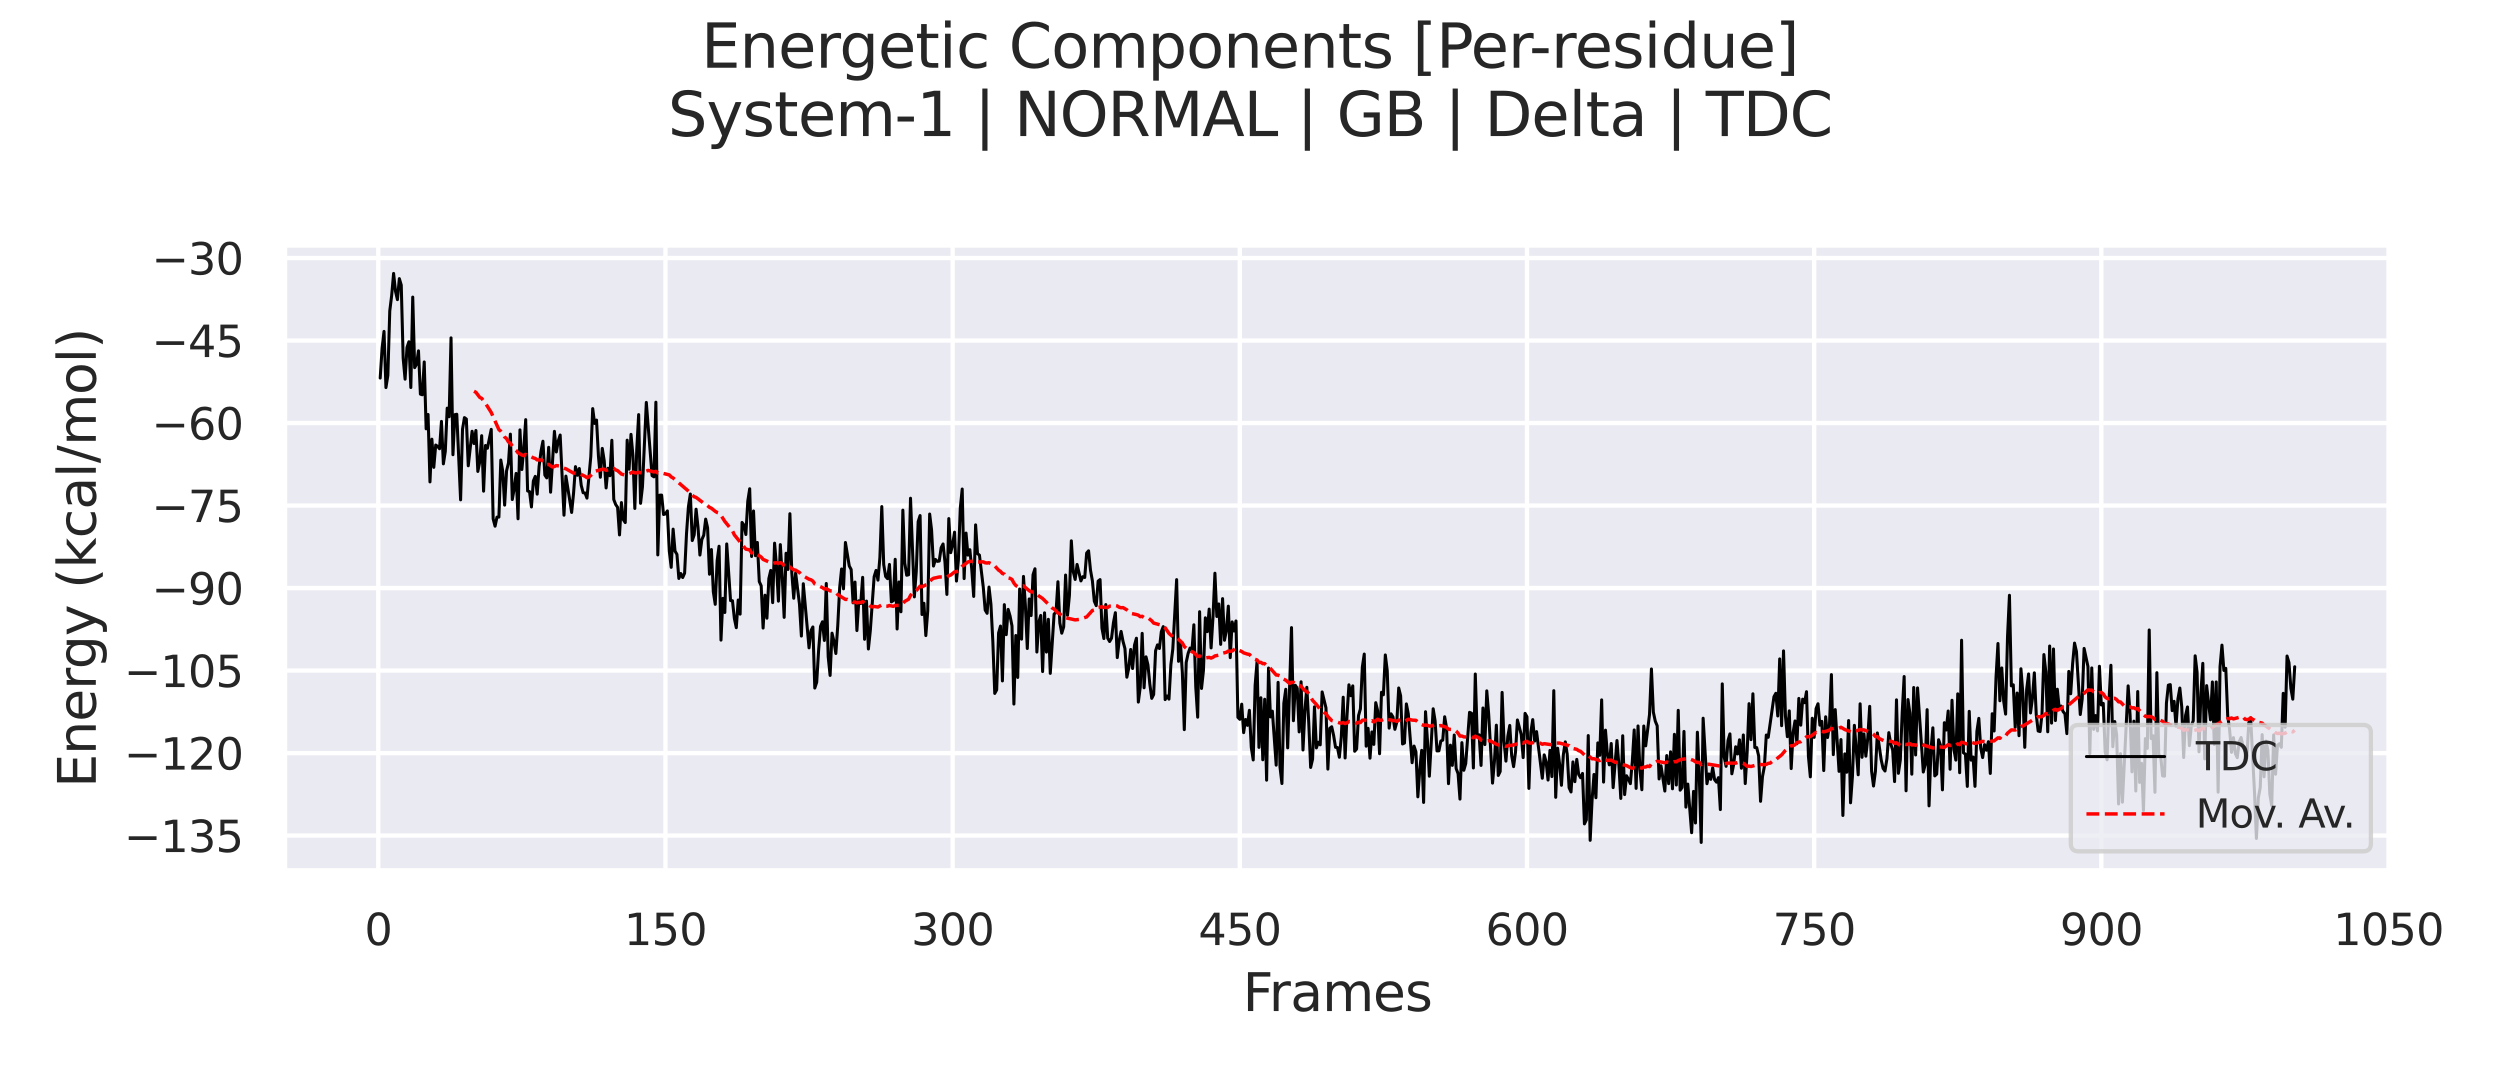 <?xml version="1.0" encoding="utf-8" standalone="no"?>
<!DOCTYPE svg PUBLIC "-//W3C//DTD SVG 1.1//EN"
  "http://www.w3.org/Graphics/SVG/1.1/DTD/svg11.dtd">
<svg xmlns:xlink="http://www.w3.org/1999/xlink" width="576pt" height="248.4pt" viewBox="0 0 576 248.4" xmlns="http://www.w3.org/2000/svg" version="1.1">
 <defs>
  <style type="text/css">*{stroke-linejoin: round; stroke-linecap: butt}</style>
 </defs>
 <g id="figure_1">
  <g id="patch_1">
   <path d="M 0 248.4 
L 576 248.4 
L 576 0 
L 0 0 
z
" style="fill: #ffffff"/>
  </g>
  <g id="axes_1">
   <g id="patch_2">
    <path d="M 65.541 200.648 
L 550.755 200.648 
L 550.755 56.446 
L 65.541 56.446 
z
" style="fill: #eaeaf2"/>
   </g>
   <g id="matplotlib.axis_1">
    <g id="xtick_1">
     <g id="line2d_1">
      <path d="M 87.155 200.648 
L 87.155 56.446 
" clip-path="url(#p218e86c07d)" style="fill: none; stroke: #ffffff; stroke-linecap: round"/>
     </g>
     <g id="text_1">
      <!-- 0 -->
      <g style="fill: #262626" transform="translate(83.974 217.747)scale(0.1 -0.1)">
       <defs>
        <path id="DejaVuSans-30" d="M 2034 4250 
Q 1547 4250 1301 3770 
Q 1056 3291 1056 2328 
Q 1056 1369 1301 889 
Q 1547 409 2034 409 
Q 2525 409 2770 889 
Q 3016 1369 3016 2328 
Q 3016 3291 2770 3770 
Q 2525 4250 2034 4250 
z
M 2034 4750 
Q 2819 4750 3233 4129 
Q 3647 3509 3647 2328 
Q 3647 1150 3233 529 
Q 2819 -91 2034 -91 
Q 1250 -91 836 529 
Q 422 1150 422 2328 
Q 422 3509 836 4129 
Q 1250 4750 2034 4750 
z
" transform="scale(0.016)"/>
       </defs>
       <use xlink:href="#DejaVuSans-30"/>
      </g>
     </g>
    </g>
    <g id="xtick_2">
     <g id="line2d_2">
      <path d="M 153.321 200.648 
L 153.321 56.446 
" clip-path="url(#p218e86c07d)" style="fill: none; stroke: #ffffff; stroke-linecap: round"/>
     </g>
     <g id="text_2">
      <!-- 150 -->
      <g style="fill: #262626" transform="translate(143.777 217.747)scale(0.1 -0.1)">
       <defs>
        <path id="DejaVuSans-31" d="M 794 531 
L 1825 531 
L 1825 4091 
L 703 3866 
L 703 4441 
L 1819 4666 
L 2450 4666 
L 2450 531 
L 3481 531 
L 3481 0 
L 794 0 
L 794 531 
z
" transform="scale(0.016)"/>
        <path id="DejaVuSans-35" d="M 691 4666 
L 3169 4666 
L 3169 4134 
L 1269 4134 
L 1269 2991 
Q 1406 3038 1543 3061 
Q 1681 3084 1819 3084 
Q 2600 3084 3056 2656 
Q 3513 2228 3513 1497 
Q 3513 744 3044 326 
Q 2575 -91 1722 -91 
Q 1428 -91 1123 -41 
Q 819 9 494 109 
L 494 744 
Q 775 591 1075 516 
Q 1375 441 1709 441 
Q 2250 441 2565 725 
Q 2881 1009 2881 1497 
Q 2881 1984 2565 2268 
Q 2250 2553 1709 2553 
Q 1456 2553 1204 2497 
Q 953 2441 691 2322 
L 691 4666 
z
" transform="scale(0.016)"/>
       </defs>
       <use xlink:href="#DejaVuSans-31"/>
       <use xlink:href="#DejaVuSans-35" x="63.623"/>
       <use xlink:href="#DejaVuSans-30" x="127.246"/>
      </g>
     </g>
    </g>
    <g id="xtick_3">
     <g id="line2d_3">
      <path d="M 219.486 200.648 
L 219.486 56.446 
" clip-path="url(#p218e86c07d)" style="fill: none; stroke: #ffffff; stroke-linecap: round"/>
     </g>
     <g id="text_3">
      <!-- 300 -->
      <g style="fill: #262626" transform="translate(209.942 217.747)scale(0.1 -0.1)">
       <defs>
        <path id="DejaVuSans-33" d="M 2597 2516 
Q 3050 2419 3304 2112 
Q 3559 1806 3559 1356 
Q 3559 666 3084 287 
Q 2609 -91 1734 -91 
Q 1441 -91 1130 -33 
Q 819 25 488 141 
L 488 750 
Q 750 597 1062 519 
Q 1375 441 1716 441 
Q 2309 441 2620 675 
Q 2931 909 2931 1356 
Q 2931 1769 2642 2001 
Q 2353 2234 1838 2234 
L 1294 2234 
L 1294 2753 
L 1863 2753 
Q 2328 2753 2575 2939 
Q 2822 3125 2822 3475 
Q 2822 3834 2567 4026 
Q 2313 4219 1838 4219 
Q 1578 4219 1281 4162 
Q 984 4106 628 3988 
L 628 4550 
Q 988 4650 1302 4700 
Q 1616 4750 1894 4750 
Q 2613 4750 3031 4423 
Q 3450 4097 3450 3541 
Q 3450 3153 3228 2886 
Q 3006 2619 2597 2516 
z
" transform="scale(0.016)"/>
       </defs>
       <use xlink:href="#DejaVuSans-33"/>
       <use xlink:href="#DejaVuSans-30" x="63.623"/>
       <use xlink:href="#DejaVuSans-30" x="127.246"/>
      </g>
     </g>
    </g>
    <g id="xtick_4">
     <g id="line2d_4">
      <path d="M 285.652 200.648 
L 285.652 56.446 
" clip-path="url(#p218e86c07d)" style="fill: none; stroke: #ffffff; stroke-linecap: round"/>
     </g>
     <g id="text_4">
      <!-- 450 -->
      <g style="fill: #262626" transform="translate(276.108 217.747)scale(0.1 -0.1)">
       <defs>
        <path id="DejaVuSans-34" d="M 2419 4116 
L 825 1625 
L 2419 1625 
L 2419 4116 
z
M 2253 4666 
L 3047 4666 
L 3047 1625 
L 3713 1625 
L 3713 1100 
L 3047 1100 
L 3047 0 
L 2419 0 
L 2419 1100 
L 313 1100 
L 313 1709 
L 2253 4666 
z
" transform="scale(0.016)"/>
       </defs>
       <use xlink:href="#DejaVuSans-34"/>
       <use xlink:href="#DejaVuSans-35" x="63.623"/>
       <use xlink:href="#DejaVuSans-30" x="127.246"/>
      </g>
     </g>
    </g>
    <g id="xtick_5">
     <g id="line2d_5">
      <path d="M 351.817 200.648 
L 351.817 56.446 
" clip-path="url(#p218e86c07d)" style="fill: none; stroke: #ffffff; stroke-linecap: round"/>
     </g>
     <g id="text_5">
      <!-- 600 -->
      <g style="fill: #262626" transform="translate(342.274 217.747)scale(0.1 -0.1)">
       <defs>
        <path id="DejaVuSans-36" d="M 2113 2584 
Q 1688 2584 1439 2293 
Q 1191 2003 1191 1497 
Q 1191 994 1439 701 
Q 1688 409 2113 409 
Q 2538 409 2786 701 
Q 3034 994 3034 1497 
Q 3034 2003 2786 2293 
Q 2538 2584 2113 2584 
z
M 3366 4563 
L 3366 3988 
Q 3128 4100 2886 4159 
Q 2644 4219 2406 4219 
Q 1781 4219 1451 3797 
Q 1122 3375 1075 2522 
Q 1259 2794 1537 2939 
Q 1816 3084 2150 3084 
Q 2853 3084 3261 2657 
Q 3669 2231 3669 1497 
Q 3669 778 3244 343 
Q 2819 -91 2113 -91 
Q 1303 -91 875 529 
Q 447 1150 447 2328 
Q 447 3434 972 4092 
Q 1497 4750 2381 4750 
Q 2619 4750 2861 4703 
Q 3103 4656 3366 4563 
z
" transform="scale(0.016)"/>
       </defs>
       <use xlink:href="#DejaVuSans-36"/>
       <use xlink:href="#DejaVuSans-30" x="63.623"/>
       <use xlink:href="#DejaVuSans-30" x="127.246"/>
      </g>
     </g>
    </g>
    <g id="xtick_6">
     <g id="line2d_6">
      <path d="M 417.983 200.648 
L 417.983 56.446 
" clip-path="url(#p218e86c07d)" style="fill: none; stroke: #ffffff; stroke-linecap: round"/>
     </g>
     <g id="text_6">
      <!-- 750 -->
      <g style="fill: #262626" transform="translate(408.439 217.747)scale(0.1 -0.1)">
       <defs>
        <path id="DejaVuSans-37" d="M 525 4666 
L 3525 4666 
L 3525 4397 
L 1831 0 
L 1172 0 
L 2766 4134 
L 525 4134 
L 525 4666 
z
" transform="scale(0.016)"/>
       </defs>
       <use xlink:href="#DejaVuSans-37"/>
       <use xlink:href="#DejaVuSans-35" x="63.623"/>
       <use xlink:href="#DejaVuSans-30" x="127.246"/>
      </g>
     </g>
    </g>
    <g id="xtick_7">
     <g id="line2d_7">
      <path d="M 484.148 200.648 
L 484.148 56.446 
" clip-path="url(#p218e86c07d)" style="fill: none; stroke: #ffffff; stroke-linecap: round"/>
     </g>
     <g id="text_7">
      <!-- 900 -->
      <g style="fill: #262626" transform="translate(474.605 217.747)scale(0.1 -0.1)">
       <defs>
        <path id="DejaVuSans-39" d="M 703 97 
L 703 672 
Q 941 559 1184 500 
Q 1428 441 1663 441 
Q 2288 441 2617 861 
Q 2947 1281 2994 2138 
Q 2813 1869 2534 1725 
Q 2256 1581 1919 1581 
Q 1219 1581 811 2004 
Q 403 2428 403 3163 
Q 403 3881 828 4315 
Q 1253 4750 1959 4750 
Q 2769 4750 3195 4129 
Q 3622 3509 3622 2328 
Q 3622 1225 3098 567 
Q 2575 -91 1691 -91 
Q 1453 -91 1209 -44 
Q 966 3 703 97 
z
M 1959 2075 
Q 2384 2075 2632 2365 
Q 2881 2656 2881 3163 
Q 2881 3666 2632 3958 
Q 2384 4250 1959 4250 
Q 1534 4250 1286 3958 
Q 1038 3666 1038 3163 
Q 1038 2656 1286 2365 
Q 1534 2075 1959 2075 
z
" transform="scale(0.016)"/>
       </defs>
       <use xlink:href="#DejaVuSans-39"/>
       <use xlink:href="#DejaVuSans-30" x="63.623"/>
       <use xlink:href="#DejaVuSans-30" x="127.246"/>
      </g>
     </g>
    </g>
    <g id="xtick_8">
     <g id="line2d_8">
      <path d="M 550.314 200.648 
L 550.314 56.446 
" clip-path="url(#p218e86c07d)" style="fill: none; stroke: #ffffff; stroke-linecap: round"/>
     </g>
     <g id="text_8">
      <!-- 1050 -->
      <g style="fill: #262626" transform="translate(537.589 217.747)scale(0.1 -0.1)">
       <use xlink:href="#DejaVuSans-31"/>
       <use xlink:href="#DejaVuSans-30" x="63.623"/>
       <use xlink:href="#DejaVuSans-35" x="127.246"/>
       <use xlink:href="#DejaVuSans-30" x="190.869"/>
      </g>
     </g>
    </g>
    <g id="text_9">
     <!-- Frames -->
     <g style="fill: #262626" transform="translate(286.327 232.944)scale(0.12 -0.12)">
      <defs>
       <path id="DejaVuSans-46" d="M 628 4666 
L 3309 4666 
L 3309 4134 
L 1259 4134 
L 1259 2759 
L 3109 2759 
L 3109 2228 
L 1259 2228 
L 1259 0 
L 628 0 
L 628 4666 
z
" transform="scale(0.016)"/>
       <path id="DejaVuSans-72" d="M 2631 2963 
Q 2534 3019 2420 3045 
Q 2306 3072 2169 3072 
Q 1681 3072 1420 2755 
Q 1159 2438 1159 1844 
L 1159 0 
L 581 0 
L 581 3500 
L 1159 3500 
L 1159 2956 
Q 1341 3275 1631 3429 
Q 1922 3584 2338 3584 
Q 2397 3584 2469 3576 
Q 2541 3569 2628 3553 
L 2631 2963 
z
" transform="scale(0.016)"/>
       <path id="DejaVuSans-61" d="M 2194 1759 
Q 1497 1759 1228 1600 
Q 959 1441 959 1056 
Q 959 750 1161 570 
Q 1363 391 1709 391 
Q 2188 391 2477 730 
Q 2766 1069 2766 1631 
L 2766 1759 
L 2194 1759 
z
M 3341 1997 
L 3341 0 
L 2766 0 
L 2766 531 
Q 2569 213 2275 61 
Q 1981 -91 1556 -91 
Q 1019 -91 701 211 
Q 384 513 384 1019 
Q 384 1609 779 1909 
Q 1175 2209 1959 2209 
L 2766 2209 
L 2766 2266 
Q 2766 2663 2505 2880 
Q 2244 3097 1772 3097 
Q 1472 3097 1187 3025 
Q 903 2953 641 2809 
L 641 3341 
Q 956 3463 1253 3523 
Q 1550 3584 1831 3584 
Q 2591 3584 2966 3190 
Q 3341 2797 3341 1997 
z
" transform="scale(0.016)"/>
       <path id="DejaVuSans-6d" d="M 3328 2828 
Q 3544 3216 3844 3400 
Q 4144 3584 4550 3584 
Q 5097 3584 5394 3201 
Q 5691 2819 5691 2113 
L 5691 0 
L 5113 0 
L 5113 2094 
Q 5113 2597 4934 2840 
Q 4756 3084 4391 3084 
Q 3944 3084 3684 2787 
Q 3425 2491 3425 1978 
L 3425 0 
L 2847 0 
L 2847 2094 
Q 2847 2600 2669 2842 
Q 2491 3084 2119 3084 
Q 1678 3084 1418 2786 
Q 1159 2488 1159 1978 
L 1159 0 
L 581 0 
L 581 3500 
L 1159 3500 
L 1159 2956 
Q 1356 3278 1631 3431 
Q 1906 3584 2284 3584 
Q 2666 3584 2933 3390 
Q 3200 3197 3328 2828 
z
" transform="scale(0.016)"/>
       <path id="DejaVuSans-65" d="M 3597 1894 
L 3597 1613 
L 953 1613 
Q 991 1019 1311 708 
Q 1631 397 2203 397 
Q 2534 397 2845 478 
Q 3156 559 3463 722 
L 3463 178 
Q 3153 47 2828 -22 
Q 2503 -91 2169 -91 
Q 1331 -91 842 396 
Q 353 884 353 1716 
Q 353 2575 817 3079 
Q 1281 3584 2069 3584 
Q 2775 3584 3186 3129 
Q 3597 2675 3597 1894 
z
M 3022 2063 
Q 3016 2534 2758 2815 
Q 2500 3097 2075 3097 
Q 1594 3097 1305 2825 
Q 1016 2553 972 2059 
L 3022 2063 
z
" transform="scale(0.016)"/>
       <path id="DejaVuSans-73" d="M 2834 3397 
L 2834 2853 
Q 2591 2978 2328 3040 
Q 2066 3103 1784 3103 
Q 1356 3103 1142 2972 
Q 928 2841 928 2578 
Q 928 2378 1081 2264 
Q 1234 2150 1697 2047 
L 1894 2003 
Q 2506 1872 2764 1633 
Q 3022 1394 3022 966 
Q 3022 478 2636 193 
Q 2250 -91 1575 -91 
Q 1294 -91 989 -36 
Q 684 19 347 128 
L 347 722 
Q 666 556 975 473 
Q 1284 391 1588 391 
Q 1994 391 2212 530 
Q 2431 669 2431 922 
Q 2431 1156 2273 1281 
Q 2116 1406 1581 1522 
L 1381 1569 
Q 847 1681 609 1914 
Q 372 2147 372 2553 
Q 372 3047 722 3315 
Q 1072 3584 1716 3584 
Q 2034 3584 2315 3537 
Q 2597 3491 2834 3397 
z
" transform="scale(0.016)"/>
      </defs>
      <use xlink:href="#DejaVuSans-46"/>
      <use xlink:href="#DejaVuSans-72" x="50.27"/>
      <use xlink:href="#DejaVuSans-61" x="91.383"/>
      <use xlink:href="#DejaVuSans-6d" x="152.662"/>
      <use xlink:href="#DejaVuSans-65" x="250.074"/>
      <use xlink:href="#DejaVuSans-73" x="311.598"/>
     </g>
    </g>
   </g>
   <g id="matplotlib.axis_2">
    <g id="ytick_1">
     <g id="line2d_9">
      <path d="M 65.541 192.519 
L 550.755 192.519 
" clip-path="url(#p218e86c07d)" style="fill: none; stroke: #ffffff; stroke-linecap: round"/>
     </g>
     <g id="text_10">
      <!-- −135 -->
      <g style="fill: #262626" transform="translate(28.574 196.318)scale(0.1 -0.1)">
       <defs>
        <path id="DejaVuSans-2212" d="M 678 2272 
L 4684 2272 
L 4684 1741 
L 678 1741 
L 678 2272 
z
" transform="scale(0.016)"/>
       </defs>
       <use xlink:href="#DejaVuSans-2212"/>
       <use xlink:href="#DejaVuSans-31" x="83.789"/>
       <use xlink:href="#DejaVuSans-33" x="147.412"/>
       <use xlink:href="#DejaVuSans-35" x="211.035"/>
      </g>
     </g>
    </g>
    <g id="ytick_2">
     <g id="line2d_10">
      <path d="M 65.541 173.509 
L 550.755 173.509 
" clip-path="url(#p218e86c07d)" style="fill: none; stroke: #ffffff; stroke-linecap: round"/>
     </g>
     <g id="text_11">
      <!-- −120 -->
      <g style="fill: #262626" transform="translate(28.574 177.309)scale(0.1 -0.1)">
       <defs>
        <path id="DejaVuSans-32" d="M 1228 531 
L 3431 531 
L 3431 0 
L 469 0 
L 469 531 
Q 828 903 1448 1529 
Q 2069 2156 2228 2338 
Q 2531 2678 2651 2914 
Q 2772 3150 2772 3378 
Q 2772 3750 2511 3984 
Q 2250 4219 1831 4219 
Q 1534 4219 1204 4116 
Q 875 4013 500 3803 
L 500 4441 
Q 881 4594 1212 4672 
Q 1544 4750 1819 4750 
Q 2544 4750 2975 4387 
Q 3406 4025 3406 3419 
Q 3406 3131 3298 2873 
Q 3191 2616 2906 2266 
Q 2828 2175 2409 1742 
Q 1991 1309 1228 531 
z
" transform="scale(0.016)"/>
       </defs>
       <use xlink:href="#DejaVuSans-2212"/>
       <use xlink:href="#DejaVuSans-31" x="83.789"/>
       <use xlink:href="#DejaVuSans-32" x="147.412"/>
       <use xlink:href="#DejaVuSans-30" x="211.035"/>
      </g>
     </g>
    </g>
    <g id="ytick_3">
     <g id="line2d_11">
      <path d="M 65.541 154.5 
L 550.755 154.5 
" clip-path="url(#p218e86c07d)" style="fill: none; stroke: #ffffff; stroke-linecap: round"/>
     </g>
     <g id="text_12">
      <!-- −105 -->
      <g style="fill: #262626" transform="translate(28.574 158.299)scale(0.1 -0.1)">
       <use xlink:href="#DejaVuSans-2212"/>
       <use xlink:href="#DejaVuSans-31" x="83.789"/>
       <use xlink:href="#DejaVuSans-30" x="147.412"/>
       <use xlink:href="#DejaVuSans-35" x="211.035"/>
      </g>
     </g>
    </g>
    <g id="ytick_4">
     <g id="line2d_12">
      <path d="M 65.541 135.49 
L 550.755 135.49 
" clip-path="url(#p218e86c07d)" style="fill: none; stroke: #ffffff; stroke-linecap: round"/>
     </g>
     <g id="text_13">
      <!-- −90 -->
      <g style="fill: #262626" transform="translate(34.936 139.289)scale(0.1 -0.1)">
       <use xlink:href="#DejaVuSans-2212"/>
       <use xlink:href="#DejaVuSans-39" x="83.789"/>
       <use xlink:href="#DejaVuSans-30" x="147.412"/>
      </g>
     </g>
    </g>
    <g id="ytick_5">
     <g id="line2d_13">
      <path d="M 65.541 116.481 
L 550.755 116.481 
" clip-path="url(#p218e86c07d)" style="fill: none; stroke: #ffffff; stroke-linecap: round"/>
     </g>
     <g id="text_14">
      <!-- −75 -->
      <g style="fill: #262626" transform="translate(34.936 120.28)scale(0.1 -0.1)">
       <use xlink:href="#DejaVuSans-2212"/>
       <use xlink:href="#DejaVuSans-37" x="83.789"/>
       <use xlink:href="#DejaVuSans-35" x="147.412"/>
      </g>
     </g>
    </g>
    <g id="ytick_6">
     <g id="line2d_14">
      <path d="M 65.541 97.471 
L 550.755 97.471 
" clip-path="url(#p218e86c07d)" style="fill: none; stroke: #ffffff; stroke-linecap: round"/>
     </g>
     <g id="text_15">
      <!-- −60 -->
      <g style="fill: #262626" transform="translate(34.936 101.27)scale(0.1 -0.1)">
       <use xlink:href="#DejaVuSans-2212"/>
       <use xlink:href="#DejaVuSans-36" x="83.789"/>
       <use xlink:href="#DejaVuSans-30" x="147.412"/>
      </g>
     </g>
    </g>
    <g id="ytick_7">
     <g id="line2d_15">
      <path d="M 65.541 78.462 
L 550.755 78.462 
" clip-path="url(#p218e86c07d)" style="fill: none; stroke: #ffffff; stroke-linecap: round"/>
     </g>
     <g id="text_16">
      <!-- −45 -->
      <g style="fill: #262626" transform="translate(34.936 82.261)scale(0.1 -0.1)">
       <use xlink:href="#DejaVuSans-2212"/>
       <use xlink:href="#DejaVuSans-34" x="83.789"/>
       <use xlink:href="#DejaVuSans-35" x="147.412"/>
      </g>
     </g>
    </g>
    <g id="ytick_8">
     <g id="line2d_16">
      <path d="M 65.541 59.452 
L 550.755 59.452 
" clip-path="url(#p218e86c07d)" style="fill: none; stroke: #ffffff; stroke-linecap: round"/>
     </g>
     <g id="text_17">
      <!-- −30 -->
      <g style="fill: #262626" transform="translate(34.936 63.251)scale(0.1 -0.1)">
       <use xlink:href="#DejaVuSans-2212"/>
       <use xlink:href="#DejaVuSans-33" x="83.789"/>
       <use xlink:href="#DejaVuSans-30" x="147.412"/>
      </g>
     </g>
    </g>
    <g id="text_18">
     <!-- Energy (kcal/mol) -->
     <g style="fill: #262626" transform="translate(22.078 181.464)rotate(-90)scale(0.12 -0.12)">
      <defs>
       <path id="DejaVuSans-45" d="M 628 4666 
L 3578 4666 
L 3578 4134 
L 1259 4134 
L 1259 2753 
L 3481 2753 
L 3481 2222 
L 1259 2222 
L 1259 531 
L 3634 531 
L 3634 0 
L 628 0 
L 628 4666 
z
" transform="scale(0.016)"/>
       <path id="DejaVuSans-6e" d="M 3513 2113 
L 3513 0 
L 2938 0 
L 2938 2094 
Q 2938 2591 2744 2837 
Q 2550 3084 2163 3084 
Q 1697 3084 1428 2787 
Q 1159 2491 1159 1978 
L 1159 0 
L 581 0 
L 581 3500 
L 1159 3500 
L 1159 2956 
Q 1366 3272 1645 3428 
Q 1925 3584 2291 3584 
Q 2894 3584 3203 3211 
Q 3513 2838 3513 2113 
z
" transform="scale(0.016)"/>
       <path id="DejaVuSans-67" d="M 2906 1791 
Q 2906 2416 2648 2759 
Q 2391 3103 1925 3103 
Q 1463 3103 1205 2759 
Q 947 2416 947 1791 
Q 947 1169 1205 825 
Q 1463 481 1925 481 
Q 2391 481 2648 825 
Q 2906 1169 2906 1791 
z
M 3481 434 
Q 3481 -459 3084 -895 
Q 2688 -1331 1869 -1331 
Q 1566 -1331 1297 -1286 
Q 1028 -1241 775 -1147 
L 775 -588 
Q 1028 -725 1275 -790 
Q 1522 -856 1778 -856 
Q 2344 -856 2625 -561 
Q 2906 -266 2906 331 
L 2906 616 
Q 2728 306 2450 153 
Q 2172 0 1784 0 
Q 1141 0 747 490 
Q 353 981 353 1791 
Q 353 2603 747 3093 
Q 1141 3584 1784 3584 
Q 2172 3584 2450 3431 
Q 2728 3278 2906 2969 
L 2906 3500 
L 3481 3500 
L 3481 434 
z
" transform="scale(0.016)"/>
       <path id="DejaVuSans-79" d="M 2059 -325 
Q 1816 -950 1584 -1140 
Q 1353 -1331 966 -1331 
L 506 -1331 
L 506 -850 
L 844 -850 
Q 1081 -850 1212 -737 
Q 1344 -625 1503 -206 
L 1606 56 
L 191 3500 
L 800 3500 
L 1894 763 
L 2988 3500 
L 3597 3500 
L 2059 -325 
z
" transform="scale(0.016)"/>
       <path id="DejaVuSans-20" transform="scale(0.016)"/>
       <path id="DejaVuSans-28" d="M 1984 4856 
Q 1566 4138 1362 3434 
Q 1159 2731 1159 2009 
Q 1159 1288 1364 580 
Q 1569 -128 1984 -844 
L 1484 -844 
Q 1016 -109 783 600 
Q 550 1309 550 2009 
Q 550 2706 781 3412 
Q 1013 4119 1484 4856 
L 1984 4856 
z
" transform="scale(0.016)"/>
       <path id="DejaVuSans-6b" d="M 581 4863 
L 1159 4863 
L 1159 1991 
L 2875 3500 
L 3609 3500 
L 1753 1863 
L 3688 0 
L 2938 0 
L 1159 1709 
L 1159 0 
L 581 0 
L 581 4863 
z
" transform="scale(0.016)"/>
       <path id="DejaVuSans-63" d="M 3122 3366 
L 3122 2828 
Q 2878 2963 2633 3030 
Q 2388 3097 2138 3097 
Q 1578 3097 1268 2742 
Q 959 2388 959 1747 
Q 959 1106 1268 751 
Q 1578 397 2138 397 
Q 2388 397 2633 464 
Q 2878 531 3122 666 
L 3122 134 
Q 2881 22 2623 -34 
Q 2366 -91 2075 -91 
Q 1284 -91 818 406 
Q 353 903 353 1747 
Q 353 2603 823 3093 
Q 1294 3584 2113 3584 
Q 2378 3584 2631 3529 
Q 2884 3475 3122 3366 
z
" transform="scale(0.016)"/>
       <path id="DejaVuSans-6c" d="M 603 4863 
L 1178 4863 
L 1178 0 
L 603 0 
L 603 4863 
z
" transform="scale(0.016)"/>
       <path id="DejaVuSans-2f" d="M 1625 4666 
L 2156 4666 
L 531 -594 
L 0 -594 
L 1625 4666 
z
" transform="scale(0.016)"/>
       <path id="DejaVuSans-6f" d="M 1959 3097 
Q 1497 3097 1228 2736 
Q 959 2375 959 1747 
Q 959 1119 1226 758 
Q 1494 397 1959 397 
Q 2419 397 2687 759 
Q 2956 1122 2956 1747 
Q 2956 2369 2687 2733 
Q 2419 3097 1959 3097 
z
M 1959 3584 
Q 2709 3584 3137 3096 
Q 3566 2609 3566 1747 
Q 3566 888 3137 398 
Q 2709 -91 1959 -91 
Q 1206 -91 779 398 
Q 353 888 353 1747 
Q 353 2609 779 3096 
Q 1206 3584 1959 3584 
z
" transform="scale(0.016)"/>
       <path id="DejaVuSans-29" d="M 513 4856 
L 1013 4856 
Q 1481 4119 1714 3412 
Q 1947 2706 1947 2009 
Q 1947 1309 1714 600 
Q 1481 -109 1013 -844 
L 513 -844 
Q 928 -128 1133 580 
Q 1338 1288 1338 2009 
Q 1338 2731 1133 3434 
Q 928 4138 513 4856 
z
" transform="scale(0.016)"/>
      </defs>
      <use xlink:href="#DejaVuSans-45"/>
      <use xlink:href="#DejaVuSans-6e" x="63.184"/>
      <use xlink:href="#DejaVuSans-65" x="126.562"/>
      <use xlink:href="#DejaVuSans-72" x="188.086"/>
      <use xlink:href="#DejaVuSans-67" x="227.449"/>
      <use xlink:href="#DejaVuSans-79" x="290.926"/>
      <use xlink:href="#DejaVuSans-20" x="350.105"/>
      <use xlink:href="#DejaVuSans-28" x="381.893"/>
      <use xlink:href="#DejaVuSans-6b" x="420.906"/>
      <use xlink:href="#DejaVuSans-63" x="478.816"/>
      <use xlink:href="#DejaVuSans-61" x="533.797"/>
      <use xlink:href="#DejaVuSans-6c" x="595.076"/>
      <use xlink:href="#DejaVuSans-2f" x="622.859"/>
      <use xlink:href="#DejaVuSans-6d" x="656.551"/>
      <use xlink:href="#DejaVuSans-6f" x="753.963"/>
      <use xlink:href="#DejaVuSans-6c" x="815.145"/>
      <use xlink:href="#DejaVuSans-29" x="842.928"/>
     </g>
    </g>
   </g>
   <g id="line2d_17">
    <path d="M 87.596 87.103 
L 88.037 80.216 
L 88.478 76.354 
L 88.919 89.297 
L 89.361 86.496 
L 89.802 71.639 
L 90.243 68.052 
L 90.684 63.001 
L 91.125 67.108 
L 91.566 69.037 
L 92.007 64.195 
L 92.448 65.691 
L 92.889 82.534 
L 93.33 87.357 
L 93.772 80.076 
L 94.213 78.739 
L 94.654 89.283 
L 95.095 68.45 
L 95.536 84.705 
L 95.977 83.891 
L 96.418 80.836 
L 96.859 90.808 
L 97.3 90.956 
L 97.742 83.391 
L 98.183 98.8 
L 98.624 95.495 
L 99.065 111.03 
L 99.506 101.191 
L 99.947 107.675 
L 100.388 102.534 
L 100.829 102.851 
L 101.27 103.394 
L 101.711 97.091 
L 102.153 106.873 
L 102.594 104.024 
L 103.035 94.035 
L 103.476 96.019 
L 103.917 77.844 
L 104.358 104.766 
L 104.799 95.54 
L 105.24 95.442 
L 106.122 115.159 
L 106.564 98.901 
L 107.005 96.215 
L 107.446 96.545 
L 107.887 107.316 
L 108.769 99.366 
L 109.21 102.193 
L 109.651 99.187 
L 110.092 108.617 
L 110.534 106.401 
L 110.975 100.383 
L 111.416 113.165 
L 111.857 102.639 
L 112.298 103.277 
L 113.18 98.93 
L 113.621 119.533 
L 114.062 121.235 
L 114.503 119.146 
L 114.945 119.141 
L 115.386 105.994 
L 115.827 108.56 
L 116.268 116.381 
L 116.709 108.488 
L 117.15 106.662 
L 117.591 100.025 
L 118.032 115.089 
L 118.473 112.559 
L 118.914 109.072 
L 119.356 119.529 
L 119.797 99.046 
L 120.238 108.173 
L 120.679 103.325 
L 121.12 96.687 
L 121.561 113.12 
L 122.002 113.268 
L 122.443 116.803 
L 122.884 110.812 
L 123.326 109.754 
L 123.767 113.849 
L 124.208 107.461 
L 124.649 103.962 
L 125.09 101.66 
L 125.531 109.462 
L 125.972 110.108 
L 126.413 103.061 
L 126.854 113.4 
L 127.737 99.388 
L 128.178 104.135 
L 128.619 101.6 
L 129.06 100.231 
L 129.942 118.7 
L 130.383 109.7 
L 131.265 115.245 
L 131.706 118.067 
L 132.148 113.64 
L 132.589 107.518 
L 133.03 109.502 
L 133.471 107.949 
L 133.912 111.814 
L 134.353 113.524 
L 134.794 113.588 
L 135.235 114.769 
L 136.118 105.216 
L 136.559 94.144 
L 137 97.556 
L 137.441 96.784 
L 137.882 105.103 
L 138.323 109.957 
L 138.764 103.314 
L 139.205 106.118 
L 139.646 112.422 
L 140.087 107.895 
L 140.529 109.608 
L 140.97 101.443 
L 141.411 115.083 
L 141.852 116.234 
L 142.293 116.89 
L 142.734 123.246 
L 143.175 115.797 
L 143.616 119.73 
L 144.057 120.4 
L 144.499 101.421 
L 144.94 108.11 
L 145.381 100.079 
L 145.822 104.9 
L 146.263 117.148 
L 146.704 103.643 
L 147.145 95.526 
L 147.586 115.969 
L 148.027 112.111 
L 148.91 92.724 
L 150.233 109.586 
L 150.674 109.866 
L 151.115 92.669 
L 151.556 127.852 
L 151.997 114.087 
L 152.438 114.072 
L 152.879 118.538 
L 153.321 118.404 
L 153.762 117.71 
L 154.203 126.948 
L 154.644 130.714 
L 155.085 121.913 
L 155.526 126.972 
L 155.967 127.731 
L 156.408 133.276 
L 156.849 132.138 
L 157.291 133.061 
L 157.732 132.059 
L 158.173 122.922 
L 158.614 116.72 
L 159.055 113.819 
L 159.496 124.542 
L 159.937 123.223 
L 160.378 117.322 
L 160.819 121.436 
L 161.26 127.883 
L 161.702 124.323 
L 162.143 123.316 
L 162.584 119.606 
L 163.025 121.598 
L 163.466 132.303 
L 163.907 126.615 
L 164.348 136.337 
L 164.789 139.238 
L 165.23 129.188 
L 165.671 125.854 
L 166.113 147.482 
L 166.554 137.867 
L 166.995 141.118 
L 167.436 125.322 
L 168.318 138.378 
L 168.759 138.408 
L 169.2 142.505 
L 169.641 144.617 
L 170.083 138.239 
L 170.524 141.496 
L 170.965 120.373 
L 171.406 120.981 
L 171.847 123.15 
L 172.288 115.475 
L 172.729 112.606 
L 173.17 128.212 
L 173.611 117.73 
L 174.052 128.029 
L 174.494 124.984 
L 174.935 133.99 
L 175.376 134.963 
L 175.817 144.704 
L 176.258 137.135 
L 176.699 142.43 
L 177.14 133.324 
L 177.581 131.427 
L 178.022 138.842 
L 178.463 125.146 
L 178.905 130.433 
L 179.346 138.505 
L 179.787 125.482 
L 180.228 132.901 
L 180.669 142.24 
L 181.11 127.466 
L 181.551 131.203 
L 181.992 118.362 
L 182.433 131.995 
L 182.875 137.839 
L 183.316 132.013 
L 184.198 139.18 
L 184.639 146.548 
L 185.08 134.495 
L 186.403 149.267 
L 186.844 145.31 
L 187.286 144.452 
L 187.727 158.528 
L 188.168 157.178 
L 188.609 149.807 
L 189.05 144.316 
L 189.491 143.258 
L 189.932 147.563 
L 190.373 134.435 
L 190.814 151.302 
L 191.256 155.616 
L 191.697 145.882 
L 192.138 147.739 
L 192.579 150.561 
L 193.02 144.104 
L 193.461 135.373 
L 193.902 131.088 
L 194.343 135.673 
L 194.784 124.988 
L 195.667 130.388 
L 196.108 131.213 
L 196.549 138.901 
L 196.99 134.112 
L 197.431 145.279 
L 197.872 138.425 
L 198.313 139.048 
L 198.754 133.023 
L 199.195 147.29 
L 199.636 138.492 
L 200.078 149.527 
L 200.519 145.297 
L 201.401 132.876 
L 201.842 131.426 
L 202.283 133.666 
L 202.724 128.464 
L 203.165 116.718 
L 203.606 130.056 
L 204.048 132.817 
L 204.489 133.324 
L 204.93 130.046 
L 205.371 138.668 
L 205.812 138.395 
L 206.253 128.868 
L 206.694 144.919 
L 207.135 134.083 
L 207.576 140.953 
L 208.017 117.543 
L 208.459 129.716 
L 208.9 132.54 
L 209.341 132.424 
L 209.782 114.795 
L 210.664 137.521 
L 211.105 131.688 
L 211.546 120.175 
L 211.987 118.787 
L 212.428 141.585 
L 212.87 138.997 
L 213.311 146.434 
L 213.752 140.735 
L 214.193 118.433 
L 214.634 122.117 
L 215.075 130.423 
L 215.516 128.891 
L 215.957 129.335 
L 216.398 129.269 
L 216.84 126.197 
L 217.281 125.33 
L 217.722 129.511 
L 218.163 136.951 
L 218.604 119.482 
L 219.045 127.331 
L 219.486 125.455 
L 219.927 122.615 
L 220.368 133.874 
L 220.809 129.06 
L 221.251 117.067 
L 221.692 112.675 
L 222.133 133.308 
L 222.574 122.822 
L 223.015 127.903 
L 223.456 126.651 
L 223.897 131.223 
L 224.338 137.415 
L 224.779 120.929 
L 225.22 127.562 
L 225.662 127.901 
L 226.544 135.289 
L 226.985 140.563 
L 227.426 141.308 
L 227.867 135.258 
L 228.308 139.189 
L 228.749 147.816 
L 229.19 159.763 
L 229.632 158.943 
L 230.073 145.837 
L 230.514 144.244 
L 230.955 156.885 
L 231.396 139.314 
L 231.837 146.226 
L 232.278 140.404 
L 232.719 141.936 
L 233.16 144.206 
L 233.601 162.214 
L 234.043 146.42 
L 234.484 156.081 
L 234.925 135.708 
L 235.366 147.259 
L 235.807 132.807 
L 236.248 139.505 
L 236.689 149.409 
L 237.13 137.995 
L 237.571 141.827 
L 238.012 132.411 
L 238.454 131.046 
L 238.895 150.227 
L 239.336 143.383 
L 239.777 141.801 
L 240.218 154.728 
L 240.659 141.197 
L 241.1 150.238 
L 241.541 142.692 
L 241.982 155.142 
L 242.865 141.477 
L 243.306 141.058 
L 243.747 134.035 
L 244.188 143.522 
L 244.629 145.888 
L 245.07 144.434 
L 245.511 132.49 
L 245.952 141.765 
L 246.393 137.189 
L 246.835 124.605 
L 247.276 131.714 
L 247.717 133.508 
L 248.158 130.05 
L 249.04 133.844 
L 249.481 132.871 
L 249.922 133.051 
L 250.363 127.421 
L 250.805 126.906 
L 251.246 131.339 
L 251.687 133.832 
L 252.128 138.518 
L 252.569 139.535 
L 253.01 133.889 
L 253.451 133.538 
L 253.892 144.743 
L 254.333 147.118 
L 254.774 139.298 
L 255.216 147.03 
L 255.657 147.804 
L 256.098 147.03 
L 256.539 143.453 
L 256.98 141.163 
L 257.421 151.511 
L 257.862 147.594 
L 258.303 145.483 
L 258.744 147.779 
L 259.185 149.426 
L 259.627 156.028 
L 260.068 153.918 
L 260.509 149.639 
L 260.95 154.024 
L 261.391 148.634 
L 261.832 147.042 
L 262.273 161.759 
L 262.714 158.292 
L 263.155 145.927 
L 263.597 158.464 
L 264.038 151.336 
L 264.479 153.165 
L 264.92 157.625 
L 265.361 160.902 
L 265.802 160.016 
L 266.243 149.945 
L 266.684 148.579 
L 267.125 149.417 
L 267.566 145.548 
L 268.008 144.379 
L 268.449 161.187 
L 268.89 160.351 
L 269.331 161.076 
L 269.772 153.124 
L 270.213 149.539 
L 271.095 133.55 
L 271.536 152.372 
L 271.977 148.126 
L 272.419 155.112 
L 272.86 168.108 
L 273.301 152.632 
L 273.742 150.547 
L 274.183 149.311 
L 274.624 149.875 
L 275.065 143.953 
L 275.506 158.323 
L 275.947 165.237 
L 276.389 140.938 
L 276.83 158.622 
L 277.271 154.492 
L 277.712 142.344 
L 278.153 145.53 
L 278.594 140.34 
L 279.035 149.283 
L 279.476 142.112 
L 279.917 132.07 
L 280.358 142.035 
L 280.8 139.148 
L 281.241 148.46 
L 281.682 137.924 
L 282.123 147.518 
L 282.564 145.214 
L 283.005 139.659 
L 283.446 151.518 
L 283.887 143.29 
L 284.328 145.389 
L 284.769 143.071 
L 285.211 165.272 
L 285.652 165.732 
L 286.093 162.245 
L 286.534 168.798 
L 286.975 165.772 
L 287.416 167.12 
L 287.857 163.659 
L 288.298 172.218 
L 288.739 175.093 
L 289.181 157.904 
L 289.622 152.432 
L 290.063 172.196 
L 290.504 160.767 
L 290.945 175.054 
L 291.386 161.109 
L 291.827 179.749 
L 292.268 153.915 
L 292.709 165.18 
L 293.15 163.857 
L 294.033 176.288 
L 294.474 157.216 
L 294.915 176.751 
L 295.356 180.522 
L 295.797 162.033 
L 296.238 158.812 
L 296.679 172.306 
L 297.562 144.601 
L 298.003 166.053 
L 298.444 157.893 
L 298.885 158.57 
L 299.326 168.627 
L 299.767 157.087 
L 300.208 172.796 
L 300.649 163.73 
L 301.09 158.356 
L 301.531 166.421 
L 301.973 176.821 
L 302.414 174.911 
L 302.855 162.847 
L 303.296 172.31 
L 303.737 171.003 
L 304.178 171.61 
L 304.619 159.421 
L 305.501 163.089 
L 305.942 177.202 
L 306.384 167.808 
L 306.825 167.444 
L 307.266 169.448 
L 307.707 172.183 
L 308.148 172.231 
L 308.589 174.473 
L 309.03 169.844 
L 309.471 160.64 
L 309.912 174.636 
L 310.354 164.798 
L 310.795 157.778 
L 311.236 160.287 
L 311.677 158.025 
L 312.118 173.092 
L 312.559 172.578 
L 313 164.898 
L 313.441 163.318 
L 313.882 153.695 
L 314.323 150.696 
L 314.765 171.922 
L 315.206 167.807 
L 315.647 174.683 
L 316.088 168.637 
L 316.529 171.51 
L 316.97 161.895 
L 317.411 163.772 
L 317.852 173.658 
L 318.293 159.499 
L 318.734 160.074 
L 319.176 150.898 
L 319.617 154.514 
L 320.058 167.758 
L 320.499 164.469 
L 320.94 165.184 
L 321.381 168.036 
L 321.822 166.37 
L 322.263 158.511 
L 322.704 160.307 
L 323.146 171.413 
L 323.587 171.196 
L 324.028 162.183 
L 324.469 164.48 
L 325.351 175.725 
L 325.792 171.894 
L 326.233 173.237 
L 326.674 183.587 
L 327.115 177.353 
L 327.557 172.88 
L 327.998 184.881 
L 328.439 163.982 
L 328.88 170.547 
L 329.321 178.837 
L 330.203 163.306 
L 330.644 166.066 
L 331.085 173.014 
L 331.526 172.987 
L 331.968 170.734 
L 332.409 170.524 
L 332.85 165.143 
L 333.291 167.768 
L 333.732 180.556 
L 334.173 171.686 
L 334.614 176.345 
L 335.055 169.349 
L 335.496 177.064 
L 335.938 178.248 
L 336.379 184.109 
L 336.82 171.109 
L 337.261 177.471 
L 337.702 175.932 
L 338.584 164.123 
L 339.025 164.315 
L 339.466 176.939 
L 339.907 155.296 
L 340.349 169.607 
L 340.79 169.309 
L 341.231 176.351 
L 341.672 163.121 
L 342.113 171.548 
L 342.554 159.176 
L 342.995 164.603 
L 343.877 180.428 
L 344.318 175.403 
L 344.76 167.083 
L 345.201 178.665 
L 345.642 177.753 
L 346.083 159.529 
L 346.524 170.827 
L 346.965 175.361 
L 347.406 169.646 
L 347.847 167.145 
L 348.288 174.091 
L 348.73 176.628 
L 349.171 173.285 
L 349.612 165.88 
L 350.494 169.253 
L 350.935 174.55 
L 351.376 164.36 
L 351.817 165.143 
L 352.258 181.651 
L 352.699 168.754 
L 353.141 165.796 
L 353.582 170.75 
L 354.023 168.566 
L 355.346 179.307 
L 355.787 173.922 
L 356.228 175.551 
L 356.669 179.724 
L 357.111 172.887 
L 357.552 178.922 
L 357.993 159.129 
L 358.434 183.701 
L 358.875 172.39 
L 359.316 175.933 
L 359.757 180.928 
L 360.198 173.866 
L 360.639 170.929 
L 361.08 173.723 
L 361.522 181.491 
L 361.963 182.47 
L 362.404 175.548 
L 362.845 180.096 
L 363.286 174.967 
L 363.727 178.437 
L 364.168 179.185 
L 364.609 178.204 
L 365.05 189.825 
L 365.491 188.905 
L 365.933 169.473 
L 366.374 193.61 
L 366.815 184.296 
L 367.256 178.436 
L 367.697 183.797 
L 368.138 171.161 
L 368.579 174.029 
L 369.02 161.25 
L 369.461 180.192 
L 369.903 168.23 
L 370.344 173.863 
L 370.785 176.216 
L 371.226 171.303 
L 371.667 181.465 
L 372.549 170.621 
L 372.99 176.249 
L 373.431 183.953 
L 373.872 169.518 
L 374.314 183.073 
L 374.755 178.738 
L 375.196 179.526 
L 375.637 180.556 
L 376.078 175.528 
L 376.519 168.176 
L 376.96 181.64 
L 377.401 167.262 
L 377.842 177.392 
L 378.283 181.956 
L 378.725 167.276 
L 379.166 171.84 
L 380.048 164.609 
L 380.489 154.131 
L 380.93 164.068 
L 381.371 166.145 
L 381.812 167.219 
L 382.253 179.47 
L 382.695 176.432 
L 383.577 182.257 
L 384.018 174.089 
L 384.459 180.553 
L 384.9 173.218 
L 385.341 181.736 
L 385.782 169.187 
L 386.223 180.865 
L 386.664 163.663 
L 387.106 182.057 
L 387.547 181.444 
L 387.988 168.525 
L 388.429 185.964 
L 388.87 180.656 
L 389.752 191.852 
L 390.193 182.338 
L 390.634 189.615 
L 391.075 168.702 
L 391.517 178.953 
L 391.958 194.094 
L 392.399 165.477 
L 393.281 180.568 
L 393.722 178.32 
L 394.163 179.557 
L 394.604 176.89 
L 395.045 179.658 
L 395.487 180.21 
L 395.928 179.172 
L 396.369 186.527 
L 396.81 157.564 
L 397.251 174.41 
L 397.692 176.564 
L 398.133 170.627 
L 398.574 169.086 
L 399.015 178.283 
L 399.456 176.014 
L 399.898 172.06 
L 400.339 173.718 
L 400.78 170.454 
L 401.221 177.001 
L 401.662 169.339 
L 402.103 180.528 
L 402.544 173.313 
L 402.985 162.127 
L 403.426 170.419 
L 403.868 159.851 
L 404.309 172.224 
L 404.75 172.25 
L 405.191 174.156 
L 405.632 184.625 
L 406.073 178.949 
L 406.514 176.601 
L 406.955 169.35 
L 407.396 169.88 
L 408.72 160.524 
L 409.161 159.728 
L 409.602 164.96 
L 410.043 151.816 
L 410.484 167.198 
L 410.925 149.964 
L 411.366 164.995 
L 411.807 169.725 
L 412.248 163.784 
L 412.69 177.078 
L 413.131 168.756 
L 413.572 166.107 
L 414.013 171.348 
L 414.454 160.918 
L 414.895 167.078 
L 415.336 161.084 
L 415.777 161.903 
L 416.218 159.367 
L 416.66 174.236 
L 417.101 178.984 
L 417.542 165.487 
L 417.983 169.884 
L 418.424 163.269 
L 418.865 162.149 
L 419.306 167.077 
L 419.747 166.201 
L 420.188 177.538 
L 420.629 165.149 
L 421.071 169.917 
L 421.512 167.047 
L 421.953 155.432 
L 422.394 173.866 
L 422.835 163.491 
L 423.717 177.72 
L 424.158 170.399 
L 424.599 187.884 
L 425.04 173.69 
L 425.482 177.923 
L 425.923 166.015 
L 426.364 184.96 
L 426.805 178.791 
L 427.246 167.117 
L 428.128 178.506 
L 428.569 162.16 
L 429.01 174.479 
L 429.452 169.088 
L 429.893 174.222 
L 430.334 170.026 
L 430.775 162.746 
L 431.216 177.656 
L 431.657 181.096 
L 432.098 177.694 
L 432.539 168.872 
L 433.421 175.048 
L 433.863 177.039 
L 434.304 177.639 
L 434.745 174.825 
L 435.186 168.802 
L 435.627 171.392 
L 436.068 172.781 
L 436.509 180.075 
L 436.95 161.243 
L 437.391 178.177 
L 437.832 175.087 
L 438.274 164.082 
L 438.715 155.874 
L 439.156 182.198 
L 439.597 161.18 
L 440.038 164.322 
L 440.479 178.37 
L 440.92 158.405 
L 441.361 173.943 
L 441.802 158.495 
L 442.685 171.268 
L 443.126 177.875 
L 443.567 176.167 
L 444.008 163.509 
L 444.449 185.668 
L 444.89 172.942 
L 445.331 167.691 
L 445.772 178.77 
L 446.213 178.352 
L 446.655 170.435 
L 447.096 171.745 
L 447.537 181.982 
L 447.978 166.515 
L 448.419 168.195 
L 448.86 163.821 
L 449.301 177.234 
L 449.742 161.343 
L 450.183 172.698 
L 450.625 175.131 
L 451.066 159.861 
L 451.507 178.028 
L 451.948 147.514 
L 452.389 173.466 
L 452.83 173.748 
L 453.271 181.184 
L 453.712 163.893 
L 454.153 175.141 
L 454.594 174.426 
L 455.036 181.172 
L 455.477 168.504 
L 455.918 165.513 
L 456.359 172.363 
L 456.8 174.544 
L 457.241 171.56 
L 457.682 172.85 
L 458.123 170.886 
L 458.564 178.197 
L 459.005 164.445 
L 459.447 168.422 
L 459.888 155.959 
L 460.329 148.264 
L 460.77 161.455 
L 461.211 153.893 
L 461.652 161.565 
L 462.093 164.528 
L 462.534 146.673 
L 462.975 137.16 
L 463.417 158.022 
L 463.858 157.781 
L 464.299 167.585 
L 464.74 159.681 
L 465.181 169.5 
L 465.622 154.087 
L 466.063 159.722 
L 466.504 172.181 
L 466.945 158.836 
L 467.386 155.278 
L 467.828 164.266 
L 468.269 160.903 
L 468.71 155.026 
L 469.151 164.649 
L 469.592 168.422 
L 470.033 168.548 
L 470.474 164.544 
L 470.915 150.818 
L 471.356 154.79 
L 471.797 168.607 
L 472.239 148.839 
L 472.68 166.601 
L 473.121 149.524 
L 473.562 166.012 
L 474.003 158.793 
L 474.444 163.175 
L 474.885 162.677 
L 475.326 163.925 
L 475.767 164.469 
L 476.209 169.023 
L 476.65 154.696 
L 477.091 159.837 
L 477.532 152.912 
L 477.973 148.163 
L 478.414 150.12 
L 479.296 164.621 
L 479.737 161.044 
L 480.178 149.397 
L 481.061 153.557 
L 481.502 173.606 
L 481.943 153.892 
L 482.384 168.042 
L 482.825 164.873 
L 483.266 168.393 
L 483.707 153.509 
L 484.148 162.425 
L 484.589 162.057 
L 485.031 173.237 
L 485.472 175.062 
L 485.913 161.346 
L 486.354 153.279 
L 486.795 172.038 
L 487.236 166.251 
L 487.677 169.36 
L 488.118 185.227 
L 488.559 173.641 
L 489.001 184.825 
L 490.324 158.024 
L 490.765 164.691 
L 491.206 177.827 
L 491.647 166.155 
L 492.088 182.241 
L 492.529 159.33 
L 492.97 180.262 
L 493.412 175.868 
L 493.853 186.745 
L 494.294 170.174 
L 494.735 172.424 
L 495.176 145.149 
L 495.617 170.159 
L 496.058 169.513 
L 496.499 182.539 
L 496.94 154.989 
L 497.381 174.073 
L 497.823 174.23 
L 498.264 178.764 
L 498.705 178.827 
L 499.146 161.991 
L 499.587 157.859 
L 500.028 157.734 
L 500.469 163.724 
L 500.91 161.586 
L 501.351 167.303 
L 501.793 161.048 
L 502.234 158.526 
L 502.675 162.892 
L 503.116 174.53 
L 503.557 164.84 
L 503.998 162.885 
L 504.439 171.79 
L 504.88 167.204 
L 505.321 166.068 
L 505.762 151.1 
L 506.204 154.844 
L 506.645 173.221 
L 507.086 159.668 
L 507.527 152.835 
L 507.968 174.841 
L 508.409 157.967 
L 509.291 165.855 
L 509.732 157.129 
L 510.174 171.509 
L 510.615 157.124 
L 511.056 182.507 
L 511.497 153.604 
L 511.938 148.64 
L 512.379 154.467 
L 512.82 153.985 
L 513.261 164.867 
L 513.702 168.156 
L 514.143 173.341 
L 514.585 169.954 
L 515.026 173.639 
L 515.467 174.572 
L 515.908 170.903 
L 516.349 169.925 
L 516.79 171.976 
L 517.231 172.917 
L 517.672 174.602 
L 518.113 166.543 
L 518.554 165.414 
L 519.437 182.557 
L 519.878 193.179 
L 520.319 183.845 
L 520.76 181.422 
L 521.201 169.266 
L 521.642 178.969 
L 522.083 170.744 
L 522.524 172.886 
L 522.966 182.987 
L 523.407 185.589 
L 523.848 169.331 
L 524.289 178.378 
L 524.73 171.708 
L 525.171 171.355 
L 525.612 172.174 
L 526.053 159.747 
L 526.494 167.535 
L 526.935 151.147 
L 527.377 152.677 
L 527.818 158.578 
L 528.259 161.089 
L 528.7 153.616 
L 528.7 153.616 
" clip-path="url(#p218e86c07d)" style="fill: none; stroke: #000000; stroke-width: 0.7; stroke-linecap: round"/>
   </g>
   <g id="line2d_18">
    <path d="M 109.21 90.144 
L 109.651 90.385 
L 110.534 91.554 
L 110.975 91.776 
L 111.857 92.929 
L 113.18 95.034 
L 114.945 98.986 
L 115.386 99.359 
L 115.827 99.928 
L 116.268 100.681 
L 116.709 101.065 
L 117.15 101.83 
L 117.591 102.136 
L 118.473 103.394 
L 118.914 103.76 
L 119.356 104.331 
L 120.238 104.832 
L 120.679 104.988 
L 121.12 104.701 
L 121.561 104.94 
L 122.002 105.052 
L 122.884 105.496 
L 123.326 105.624 
L 123.767 105.959 
L 124.649 105.969 
L 125.531 106.391 
L 125.972 107.036 
L 126.413 107.002 
L 127.295 107.593 
L 127.737 107.488 
L 128.178 107.267 
L 129.06 107.402 
L 129.942 107.877 
L 130.383 108.011 
L 132.148 109.007 
L 132.589 109.029 
L 133.03 109.212 
L 133.471 109.107 
L 134.794 109.744 
L 135.235 110.061 
L 135.676 109.865 
L 136.118 109.544 
L 137 108.613 
L 137.882 108.359 
L 138.764 108.127 
L 139.205 108.116 
L 139.646 108.364 
L 140.97 108.009 
L 141.411 107.92 
L 141.852 108.264 
L 142.293 108.438 
L 143.175 109.219 
L 144.057 109.494 
L 144.499 109.186 
L 144.94 109.132 
L 145.822 108.759 
L 146.263 108.953 
L 146.704 108.947 
L 147.145 108.824 
L 148.027 108.994 
L 148.468 108.961 
L 148.91 108.547 
L 149.351 108.381 
L 150.674 108.742 
L 151.115 108.591 
L 151.556 108.969 
L 151.997 108.877 
L 154.203 109.413 
L 154.644 109.877 
L 155.085 110.125 
L 159.055 113.533 
L 159.496 114.088 
L 159.937 114.451 
L 160.378 114.598 
L 162.143 115.942 
L 162.584 116.142 
L 163.466 116.89 
L 163.907 117.097 
L 164.789 117.806 
L 165.23 118.074 
L 165.671 118.197 
L 166.113 118.738 
L 166.995 120.127 
L 168.759 122.3 
L 169.2 123.239 
L 171.847 126.521 
L 172.729 126.694 
L 173.17 127.405 
L 173.611 127.202 
L 175.376 128.34 
L 175.817 128.88 
L 178.022 129.857 
L 178.463 129.695 
L 178.905 129.661 
L 179.346 129.769 
L 179.787 129.638 
L 180.228 129.837 
L 180.669 130.348 
L 181.11 130.621 
L 181.551 130.754 
L 181.992 130.657 
L 182.875 131.278 
L 183.316 131.361 
L 184.198 131.904 
L 184.639 132.443 
L 186.403 133.454 
L 186.844 133.575 
L 187.286 133.881 
L 187.727 134.534 
L 189.491 135.39 
L 189.932 135.695 
L 190.373 135.616 
L 191.256 136.136 
L 191.697 136.161 
L 192.579 136.533 
L 193.02 137.007 
L 194.784 138.106 
L 195.225 138.099 
L 195.667 138.353 
L 196.108 138.416 
L 196.549 138.695 
L 196.99 138.697 
L 197.431 138.903 
L 197.872 138.778 
L 198.313 138.816 
L 198.754 138.628 
L 199.195 138.907 
L 200.078 139.262 
L 200.519 139.665 
L 200.96 139.842 
L 201.401 139.73 
L 202.283 139.864 
L 203.165 139.373 
L 203.606 139.35 
L 204.048 139.64 
L 204.489 139.666 
L 204.93 139.51 
L 205.812 139.699 
L 206.253 139.493 
L 207.576 139.477 
L 208.459 138.558 
L 209.341 138.062 
L 209.782 137.187 
L 210.223 136.591 
L 211.105 136.093 
L 211.987 135.056 
L 212.428 135.199 
L 213.311 134.769 
L 213.752 134.666 
L 214.634 133.511 
L 215.075 133.237 
L 216.398 132.944 
L 217.281 132.917 
L 217.722 132.9 
L 218.163 133.014 
L 218.604 132.626 
L 219.045 132.49 
L 219.927 131.778 
L 220.809 131.595 
L 221.692 130.474 
L 223.015 129.473 
L 223.456 129.348 
L 224.779 129.268 
L 225.22 129.485 
L 226.544 129.454 
L 226.985 129.664 
L 227.426 129.717 
L 227.867 129.654 
L 228.308 129.861 
L 228.749 129.919 
L 230.073 131.358 
L 230.514 131.649 
L 230.955 132.136 
L 231.396 132.273 
L 231.837 132.902 
L 232.278 133.163 
L 232.719 133.251 
L 233.16 133.501 
L 233.601 134.342 
L 234.043 134.895 
L 234.484 135.185 
L 235.807 134.977 
L 237.13 136.096 
L 237.571 136.354 
L 238.454 136.451 
L 239.336 137.293 
L 240.218 137.894 
L 242.424 140.079 
L 242.865 140.327 
L 243.747 141.234 
L 244.188 141.438 
L 245.07 142.23 
L 247.717 142.822 
L 248.599 142.725 
L 250.363 142.142 
L 251.246 141.156 
L 251.687 140.653 
L 252.569 140.413 
L 253.01 139.953 
L 253.892 139.808 
L 254.333 139.942 
L 255.216 139.946 
L 255.657 139.658 
L 256.098 139.67 
L 256.539 139.417 
L 257.421 139.611 
L 257.862 139.907 
L 258.303 140.027 
L 258.744 139.994 
L 259.627 140.507 
L 260.509 141.309 
L 261.832 141.595 
L 262.273 141.735 
L 262.714 142.077 
L 263.155 141.991 
L 263.597 142.306 
L 264.038 142.23 
L 264.479 142.319 
L 265.361 143.039 
L 265.802 143.559 
L 268.008 144.154 
L 268.449 144.634 
L 269.331 145.936 
L 270.213 146.718 
L 270.654 146.9 
L 271.095 146.894 
L 272.419 148.139 
L 272.86 148.963 
L 273.742 149.723 
L 275.065 150.347 
L 275.947 151.253 
L 276.389 151.129 
L 276.83 151.516 
L 277.271 151.665 
L 278.153 151.526 
L 278.594 151.464 
L 279.035 151.626 
L 279.476 151.438 
L 279.917 151.128 
L 281.241 150.867 
L 281.682 150.505 
L 282.564 150.288 
L 283.005 150.001 
L 283.446 150.058 
L 283.887 149.983 
L 284.769 149.352 
L 285.211 149.738 
L 286.093 150.102 
L 286.534 150.415 
L 287.416 150.702 
L 287.857 150.775 
L 288.739 151.75 
L 289.622 152.058 
L 290.063 152.614 
L 290.504 152.606 
L 290.945 152.9 
L 291.386 152.901 
L 291.827 153.433 
L 292.268 153.521 
L 294.033 155.517 
L 294.474 155.559 
L 294.915 155.732 
L 295.356 156.29 
L 296.238 156.71 
L 297.12 157.469 
L 297.562 157.195 
L 298.003 157.211 
L 298.444 157.55 
L 298.885 157.549 
L 299.767 158.127 
L 300.649 159.14 
L 301.09 159.321 
L 301.531 159.807 
L 302.414 161.36 
L 303.296 162.311 
L 304.178 163.454 
L 304.619 163.738 
L 305.06 164.172 
L 305.501 164.403 
L 305.942 165.082 
L 306.825 166.017 
L 307.707 166.23 
L 308.589 166.543 
L 309.03 166.625 
L 309.471 166.495 
L 309.912 166.715 
L 310.354 166.566 
L 310.795 166.22 
L 312.118 166.397 
L 312.559 166.634 
L 313 166.43 
L 313.441 166.475 
L 313.882 165.954 
L 314.323 165.889 
L 315.647 166.208 
L 316.088 166.055 
L 316.529 166.341 
L 317.411 165.709 
L 317.852 165.941 
L 318.293 165.955 
L 319.176 165.538 
L 319.617 165.736 
L 320.499 165.902 
L 320.94 166.034 
L 321.381 166.023 
L 321.822 166.208 
L 322.263 165.923 
L 322.704 165.854 
L 323.146 166.115 
L 323.587 166.211 
L 324.469 165.709 
L 325.351 165.912 
L 326.233 165.963 
L 327.115 166.766 
L 327.998 167.116 
L 328.439 167.039 
L 328.88 167.101 
L 329.321 167.289 
L 329.762 167.281 
L 330.644 166.934 
L 331.085 166.997 
L 331.526 167.244 
L 331.968 167.166 
L 333.291 167.578 
L 333.732 168.028 
L 334.614 168.075 
L 335.055 168.165 
L 335.496 168.439 
L 335.938 168.93 
L 336.379 169.599 
L 336.82 169.582 
L 337.261 169.776 
L 338.143 169.824 
L 338.584 169.676 
L 339.025 169.725 
L 339.466 169.988 
L 339.907 169.621 
L 340.79 170.007 
L 341.231 170.517 
L 342.113 170.764 
L 342.995 170.647 
L 343.436 170.723 
L 344.76 171.477 
L 345.642 171.754 
L 346.083 171.7 
L 346.965 171.943 
L 347.847 171.726 
L 348.288 171.744 
L 349.612 171.383 
L 350.053 171.038 
L 350.935 171.223 
L 351.376 170.934 
L 351.817 170.801 
L 352.258 171.168 
L 352.699 171.222 
L 353.582 171.033 
L 354.464 171.022 
L 355.346 171.476 
L 355.787 171.344 
L 357.552 171.597 
L 357.993 171.214 
L 359.316 171.201 
L 361.522 171.798 
L 361.963 172.341 
L 363.286 172.648 
L 363.727 172.954 
L 364.168 173.107 
L 365.491 174.334 
L 365.933 174.114 
L 366.815 174.823 
L 367.256 174.818 
L 368.579 175.236 
L 369.02 174.954 
L 369.461 175.165 
L 370.785 175.173 
L 371.226 175.134 
L 372.108 175.626 
L 372.99 175.687 
L 373.431 176.079 
L 374.755 176.395 
L 375.637 176.866 
L 376.078 177.005 
L 376.519 176.926 
L 376.96 177.032 
L 377.401 176.791 
L 378.283 176.988 
L 378.725 176.739 
L 379.166 176.719 
L 379.607 176.511 
L 380.048 176.621 
L 380.489 176.029 
L 381.371 175.667 
L 381.812 175.393 
L 383.577 175.737 
L 384.018 175.57 
L 384.459 175.67 
L 384.9 175.532 
L 385.341 175.668 
L 385.782 175.483 
L 386.223 175.516 
L 386.664 175.225 
L 387.547 174.921 
L 387.988 174.902 
L 388.87 174.676 
L 390.193 175.218 
L 390.634 175.53 
L 391.075 175.679 
L 391.517 175.654 
L 391.958 176.171 
L 392.399 176.004 
L 392.84 175.955 
L 393.281 176.14 
L 393.722 176.078 
L 396.369 176.517 
L 396.81 176.093 
L 398.133 175.813 
L 399.898 175.832 
L 400.339 175.668 
L 401.662 175.85 
L 402.544 176.552 
L 402.985 176.513 
L 403.426 176.599 
L 405.191 176.125 
L 406.514 176.19 
L 406.955 176.113 
L 407.396 175.876 
L 407.837 175.828 
L 408.279 175.472 
L 408.72 175.409 
L 409.602 174.633 
L 410.484 173.923 
L 411.366 172.883 
L 412.248 172.07 
L 412.69 171.819 
L 413.131 171.82 
L 413.572 171.563 
L 414.013 171.108 
L 414.895 170.883 
L 416.218 169.761 
L 417.101 169.694 
L 418.424 168.749 
L 418.865 168.841 
L 419.747 168.487 
L 420.188 168.625 
L 421.071 168.379 
L 421.512 168.2 
L 421.953 167.867 
L 422.394 167.87 
L 423.276 167.599 
L 423.717 167.767 
L 424.158 167.564 
L 425.04 168.087 
L 426.805 168.746 
L 428.569 168.075 
L 429.01 168.177 
L 429.452 168.162 
L 431.216 168.852 
L 431.657 169.175 
L 432.098 169.693 
L 432.539 169.726 
L 432.98 170.166 
L 434.304 170.79 
L 435.186 170.746 
L 436.068 170.88 
L 436.509 171.263 
L 436.95 171.147 
L 437.832 171.752 
L 438.274 171.847 
L 438.715 171.479 
L 439.156 171.544 
L 440.038 171.346 
L 440.479 171.648 
L 440.92 171.573 
L 441.361 171.711 
L 442.244 171.321 
L 443.567 171.784 
L 445.331 172.316 
L 445.772 172.337 
L 446.213 172.496 
L 446.655 172.148 
L 447.096 172.109 
L 447.978 172.2 
L 448.86 171.565 
L 449.301 171.767 
L 450.183 171.418 
L 450.625 171.678 
L 451.066 171.385 
L 451.507 171.564 
L 451.948 171.03 
L 452.389 171.099 
L 452.83 171.319 
L 453.271 171.389 
L 453.712 171.045 
L 454.153 170.994 
L 455.036 171.29 
L 456.8 170.817 
L 457.682 170.902 
L 459.447 170.695 
L 460.329 169.996 
L 460.77 170.108 
L 461.211 169.542 
L 462.093 169.554 
L 462.534 168.92 
L 463.417 168.176 
L 464.299 168.199 
L 465.181 167.8 
L 465.622 167.358 
L 466.063 167.282 
L 469.592 165.122 
L 470.033 165.162 
L 470.474 165.089 
L 470.915 164.829 
L 471.356 164.381 
L 471.797 164.526 
L 472.239 164.049 
L 473.562 163.431 
L 474.003 163.657 
L 474.885 163.229 
L 475.326 162.884 
L 475.767 162.896 
L 476.209 162.773 
L 478.855 160.492 
L 479.737 160.117 
L 481.061 158.936 
L 481.502 159.04 
L 481.943 158.999 
L 482.384 159.394 
L 482.825 159.463 
L 483.266 159.753 
L 483.707 159.591 
L 484.148 159.549 
L 484.589 159.857 
L 485.031 160.579 
L 485.472 160.919 
L 485.913 160.991 
L 486.354 160.705 
L 486.795 160.952 
L 487.236 160.887 
L 487.677 161.192 
L 488.118 161.702 
L 488.559 161.732 
L 489.442 162.657 
L 490.765 162.845 
L 491.206 163.109 
L 491.647 163.063 
L 492.088 163.337 
L 492.529 163.233 
L 493.412 164.243 
L 494.294 165.033 
L 494.735 165.149 
L 495.176 165.062 
L 495.617 165.145 
L 496.058 165.359 
L 496.499 165.746 
L 496.94 165.593 
L 498.264 166.186 
L 498.705 166.668 
L 499.587 166.81 
L 500.91 167.371 
L 502.234 167.607 
L 502.675 167.834 
L 503.116 168.254 
L 503.557 168.078 
L 504.439 168.333 
L 505.321 168.333 
L 506.204 168.134 
L 506.645 168.357 
L 507.086 168.086 
L 507.527 167.641 
L 507.968 167.911 
L 508.409 168.005 
L 508.85 167.812 
L 509.291 167.804 
L 511.497 166.469 
L 511.938 166.104 
L 512.379 166.033 
L 513.261 165.559 
L 513.702 165.599 
L 514.143 165.421 
L 514.585 165.634 
L 516.349 165.154 
L 516.79 165.145 
L 517.231 165.7 
L 517.672 165.789 
L 518.113 165.73 
L 518.554 165.387 
L 518.996 165.755 
L 519.437 165.925 
L 519.878 166.304 
L 521.201 166.603 
L 521.642 167.025 
L 522.966 167.897 
L 523.407 168.262 
L 523.848 168.428 
L 524.289 168.825 
L 524.73 169.001 
L 525.171 168.938 
L 525.612 169.085 
L 526.494 168.937 
L 527.377 168.348 
L 528.259 168.622 
L 528.7 168.23 
L 528.7 168.23 
" clip-path="url(#p218e86c07d)" style="fill: none; stroke-dasharray: 2.96,1.28; stroke-dashoffset: 0; stroke: #ff0000; stroke-width: 0.8"/>
   </g>
   <g id="patch_3">
    <path d="M 65.541 200.648 
L 65.541 56.446 
" style="fill: none; stroke: #ffffff; stroke-width: 1.25; stroke-linejoin: miter; stroke-linecap: square"/>
   </g>
   <g id="patch_4">
    <path d="M 550.755 200.648 
L 550.755 56.446 
" style="fill: none; stroke: #ffffff; stroke-width: 1.25; stroke-linejoin: miter; stroke-linecap: square"/>
   </g>
   <g id="patch_5">
    <path d="M 65.541 200.648 
L 550.755 200.648 
" style="fill: none; stroke: #ffffff; stroke-width: 1.25; stroke-linejoin: miter; stroke-linecap: square"/>
   </g>
   <g id="patch_6">
    <path d="M 65.541 56.446 
L 550.755 56.446 
" style="fill: none; stroke: #ffffff; stroke-width: 1.25; stroke-linejoin: miter; stroke-linecap: square"/>
   </g>
   <g id="legend_1">
    <g id="patch_7">
     <path d="M 478.915 196.148 
L 544.455 196.148 
Q 546.255 196.148 546.255 194.348 
L 546.255 168.827 
Q 546.255 167.028 544.455 167.028 
L 478.915 167.028 
Q 477.115 167.028 477.115 168.827 
L 477.115 194.348 
Q 477.115 196.148 478.915 196.148 
z
" style="fill: #eaeaf2; opacity: 0.8; stroke: #cccccc; stroke-linejoin: miter"/>
    </g>
    <g id="line2d_19">
     <path d="M 480.715 174.316 
L 489.715 174.316 
L 498.715 174.316 
" style="fill: none; stroke: #000000; stroke-width: 0.7; stroke-linecap: round"/>
    </g>
    <g id="text_19">
     <!-- TDC -->
     <g style="fill: #262626" transform="translate(505.915 177.466)scale(0.09 -0.09)">
      <defs>
       <path id="DejaVuSans-54" d="M -19 4666 
L 3928 4666 
L 3928 4134 
L 2272 4134 
L 2272 0 
L 1638 0 
L 1638 4134 
L -19 4134 
L -19 4666 
z
" transform="scale(0.016)"/>
       <path id="DejaVuSans-44" d="M 1259 4147 
L 1259 519 
L 2022 519 
Q 2988 519 3436 956 
Q 3884 1394 3884 2338 
Q 3884 3275 3436 3711 
Q 2988 4147 2022 4147 
L 1259 4147 
z
M 628 4666 
L 1925 4666 
Q 3281 4666 3915 4102 
Q 4550 3538 4550 2338 
Q 4550 1131 3912 565 
Q 3275 0 1925 0 
L 628 0 
L 628 4666 
z
" transform="scale(0.016)"/>
       <path id="DejaVuSans-43" d="M 4122 4306 
L 4122 3641 
Q 3803 3938 3442 4084 
Q 3081 4231 2675 4231 
Q 1875 4231 1450 3742 
Q 1025 3253 1025 2328 
Q 1025 1406 1450 917 
Q 1875 428 2675 428 
Q 3081 428 3442 575 
Q 3803 722 4122 1019 
L 4122 359 
Q 3791 134 3420 21 
Q 3050 -91 2638 -91 
Q 1578 -91 968 557 
Q 359 1206 359 2328 
Q 359 3453 968 4101 
Q 1578 4750 2638 4750 
Q 3056 4750 3426 4639 
Q 3797 4528 4122 4306 
z
" transform="scale(0.016)"/>
      </defs>
      <use xlink:href="#DejaVuSans-54"/>
      <use xlink:href="#DejaVuSans-44" x="61.084"/>
      <use xlink:href="#DejaVuSans-43" x="138.086"/>
     </g>
    </g>
    <g id="line2d_20">
     <path d="M 480.715 187.526 
L 489.715 187.526 
L 498.715 187.526 
" style="fill: none; stroke-dasharray: 2.96,1.28; stroke-dashoffset: 0; stroke: #ff0000; stroke-width: 0.8"/>
    </g>
    <g id="text_20">
     <!-- Mov. Av. -->
     <g style="fill: #262626" transform="translate(505.915 190.676)scale(0.09 -0.09)">
      <defs>
       <path id="DejaVuSans-4d" d="M 628 4666 
L 1569 4666 
L 2759 1491 
L 3956 4666 
L 4897 4666 
L 4897 0 
L 4281 0 
L 4281 4097 
L 3078 897 
L 2444 897 
L 1241 4097 
L 1241 0 
L 628 0 
L 628 4666 
z
" transform="scale(0.016)"/>
       <path id="DejaVuSans-76" d="M 191 3500 
L 800 3500 
L 1894 563 
L 2988 3500 
L 3597 3500 
L 2284 0 
L 1503 0 
L 191 3500 
z
" transform="scale(0.016)"/>
       <path id="DejaVuSans-2e" d="M 684 794 
L 1344 794 
L 1344 0 
L 684 0 
L 684 794 
z
" transform="scale(0.016)"/>
       <path id="DejaVuSans-41" d="M 2188 4044 
L 1331 1722 
L 3047 1722 
L 2188 4044 
z
M 1831 4666 
L 2547 4666 
L 4325 0 
L 3669 0 
L 3244 1197 
L 1141 1197 
L 716 0 
L 50 0 
L 1831 4666 
z
" transform="scale(0.016)"/>
      </defs>
      <use xlink:href="#DejaVuSans-4d"/>
      <use xlink:href="#DejaVuSans-6f" x="86.279"/>
      <use xlink:href="#DejaVuSans-76" x="147.461"/>
      <use xlink:href="#DejaVuSans-2e" x="198.891"/>
      <use xlink:href="#DejaVuSans-20" x="230.678"/>
      <use xlink:href="#DejaVuSans-41" x="262.465"/>
      <use xlink:href="#DejaVuSans-76" x="324.998"/>
      <use xlink:href="#DejaVuSans-2e" x="376.428"/>
     </g>
    </g>
   </g>
  </g>
  <g id="text_21">
   <!-- Energetic Components [Per-residue] -->
   <g style="fill: #262626" transform="translate(161.554 15.606)scale(0.14 -0.14)">
    <defs>
     <path id="DejaVuSans-74" d="M 1172 4494 
L 1172 3500 
L 2356 3500 
L 2356 3053 
L 1172 3053 
L 1172 1153 
Q 1172 725 1289 603 
Q 1406 481 1766 481 
L 2356 481 
L 2356 0 
L 1766 0 
Q 1100 0 847 248 
Q 594 497 594 1153 
L 594 3053 
L 172 3053 
L 172 3500 
L 594 3500 
L 594 4494 
L 1172 4494 
z
" transform="scale(0.016)"/>
     <path id="DejaVuSans-69" d="M 603 3500 
L 1178 3500 
L 1178 0 
L 603 0 
L 603 3500 
z
M 603 4863 
L 1178 4863 
L 1178 4134 
L 603 4134 
L 603 4863 
z
" transform="scale(0.016)"/>
     <path id="DejaVuSans-70" d="M 1159 525 
L 1159 -1331 
L 581 -1331 
L 581 3500 
L 1159 3500 
L 1159 2969 
Q 1341 3281 1617 3432 
Q 1894 3584 2278 3584 
Q 2916 3584 3314 3078 
Q 3713 2572 3713 1747 
Q 3713 922 3314 415 
Q 2916 -91 2278 -91 
Q 1894 -91 1617 61 
Q 1341 213 1159 525 
z
M 3116 1747 
Q 3116 2381 2855 2742 
Q 2594 3103 2138 3103 
Q 1681 3103 1420 2742 
Q 1159 2381 1159 1747 
Q 1159 1113 1420 752 
Q 1681 391 2138 391 
Q 2594 391 2855 752 
Q 3116 1113 3116 1747 
z
" transform="scale(0.016)"/>
     <path id="DejaVuSans-5b" d="M 550 4863 
L 1875 4863 
L 1875 4416 
L 1125 4416 
L 1125 -397 
L 1875 -397 
L 1875 -844 
L 550 -844 
L 550 4863 
z
" transform="scale(0.016)"/>
     <path id="DejaVuSans-50" d="M 1259 4147 
L 1259 2394 
L 2053 2394 
Q 2494 2394 2734 2622 
Q 2975 2850 2975 3272 
Q 2975 3691 2734 3919 
Q 2494 4147 2053 4147 
L 1259 4147 
z
M 628 4666 
L 2053 4666 
Q 2838 4666 3239 4311 
Q 3641 3956 3641 3272 
Q 3641 2581 3239 2228 
Q 2838 1875 2053 1875 
L 1259 1875 
L 1259 0 
L 628 0 
L 628 4666 
z
" transform="scale(0.016)"/>
     <path id="DejaVuSans-2d" d="M 313 2009 
L 1997 2009 
L 1997 1497 
L 313 1497 
L 313 2009 
z
" transform="scale(0.016)"/>
     <path id="DejaVuSans-64" d="M 2906 2969 
L 2906 4863 
L 3481 4863 
L 3481 0 
L 2906 0 
L 2906 525 
Q 2725 213 2448 61 
Q 2172 -91 1784 -91 
Q 1150 -91 751 415 
Q 353 922 353 1747 
Q 353 2572 751 3078 
Q 1150 3584 1784 3584 
Q 2172 3584 2448 3432 
Q 2725 3281 2906 2969 
z
M 947 1747 
Q 947 1113 1208 752 
Q 1469 391 1925 391 
Q 2381 391 2643 752 
Q 2906 1113 2906 1747 
Q 2906 2381 2643 2742 
Q 2381 3103 1925 3103 
Q 1469 3103 1208 2742 
Q 947 2381 947 1747 
z
" transform="scale(0.016)"/>
     <path id="DejaVuSans-75" d="M 544 1381 
L 544 3500 
L 1119 3500 
L 1119 1403 
Q 1119 906 1312 657 
Q 1506 409 1894 409 
Q 2359 409 2629 706 
Q 2900 1003 2900 1516 
L 2900 3500 
L 3475 3500 
L 3475 0 
L 2900 0 
L 2900 538 
Q 2691 219 2414 64 
Q 2138 -91 1772 -91 
Q 1169 -91 856 284 
Q 544 659 544 1381 
z
M 1991 3584 
L 1991 3584 
z
" transform="scale(0.016)"/>
     <path id="DejaVuSans-5d" d="M 1947 4863 
L 1947 -844 
L 622 -844 
L 622 -397 
L 1369 -397 
L 1369 4416 
L 622 4416 
L 622 4863 
L 1947 4863 
z
" transform="scale(0.016)"/>
    </defs>
    <use xlink:href="#DejaVuSans-45"/>
    <use xlink:href="#DejaVuSans-6e" x="63.184"/>
    <use xlink:href="#DejaVuSans-65" x="126.562"/>
    <use xlink:href="#DejaVuSans-72" x="188.086"/>
    <use xlink:href="#DejaVuSans-67" x="227.449"/>
    <use xlink:href="#DejaVuSans-65" x="290.926"/>
    <use xlink:href="#DejaVuSans-74" x="352.449"/>
    <use xlink:href="#DejaVuSans-69" x="391.658"/>
    <use xlink:href="#DejaVuSans-63" x="419.441"/>
    <use xlink:href="#DejaVuSans-20" x="474.422"/>
    <use xlink:href="#DejaVuSans-43" x="506.209"/>
    <use xlink:href="#DejaVuSans-6f" x="576.033"/>
    <use xlink:href="#DejaVuSans-6d" x="637.215"/>
    <use xlink:href="#DejaVuSans-70" x="734.627"/>
    <use xlink:href="#DejaVuSans-6f" x="798.104"/>
    <use xlink:href="#DejaVuSans-6e" x="859.285"/>
    <use xlink:href="#DejaVuSans-65" x="922.664"/>
    <use xlink:href="#DejaVuSans-6e" x="984.188"/>
    <use xlink:href="#DejaVuSans-74" x="1047.566"/>
    <use xlink:href="#DejaVuSans-73" x="1086.775"/>
    <use xlink:href="#DejaVuSans-20" x="1138.875"/>
    <use xlink:href="#DejaVuSans-5b" x="1170.662"/>
    <use xlink:href="#DejaVuSans-50" x="1209.676"/>
    <use xlink:href="#DejaVuSans-65" x="1266.354"/>
    <use xlink:href="#DejaVuSans-72" x="1327.877"/>
    <use xlink:href="#DejaVuSans-2d" x="1362.615"/>
    <use xlink:href="#DejaVuSans-72" x="1398.699"/>
    <use xlink:href="#DejaVuSans-65" x="1437.562"/>
    <use xlink:href="#DejaVuSans-73" x="1499.086"/>
    <use xlink:href="#DejaVuSans-69" x="1551.186"/>
    <use xlink:href="#DejaVuSans-64" x="1578.969"/>
    <use xlink:href="#DejaVuSans-75" x="1642.445"/>
    <use xlink:href="#DejaVuSans-65" x="1705.824"/>
    <use xlink:href="#DejaVuSans-5d" x="1767.348"/>
   </g>
   <!-- System-1 | NORMAL | GB | Delta | TDC -->
   <g style="fill: #262626" transform="translate(153.892 31.356)scale(0.14 -0.14)">
    <defs>
     <path id="DejaVuSans-53" d="M 3425 4513 
L 3425 3897 
Q 3066 4069 2747 4153 
Q 2428 4238 2131 4238 
Q 1616 4238 1336 4038 
Q 1056 3838 1056 3469 
Q 1056 3159 1242 3001 
Q 1428 2844 1947 2747 
L 2328 2669 
Q 3034 2534 3370 2195 
Q 3706 1856 3706 1288 
Q 3706 609 3251 259 
Q 2797 -91 1919 -91 
Q 1588 -91 1214 -16 
Q 841 59 441 206 
L 441 856 
Q 825 641 1194 531 
Q 1563 422 1919 422 
Q 2459 422 2753 634 
Q 3047 847 3047 1241 
Q 3047 1584 2836 1778 
Q 2625 1972 2144 2069 
L 1759 2144 
Q 1053 2284 737 2584 
Q 422 2884 422 3419 
Q 422 4038 858 4394 
Q 1294 4750 2059 4750 
Q 2388 4750 2728 4690 
Q 3069 4631 3425 4513 
z
" transform="scale(0.016)"/>
     <path id="DejaVuSans-7c" d="M 1344 4891 
L 1344 -1509 
L 813 -1509 
L 813 4891 
L 1344 4891 
z
" transform="scale(0.016)"/>
     <path id="DejaVuSans-4e" d="M 628 4666 
L 1478 4666 
L 3547 763 
L 3547 4666 
L 4159 4666 
L 4159 0 
L 3309 0 
L 1241 3903 
L 1241 0 
L 628 0 
L 628 4666 
z
" transform="scale(0.016)"/>
     <path id="DejaVuSans-4f" d="M 2522 4238 
Q 1834 4238 1429 3725 
Q 1025 3213 1025 2328 
Q 1025 1447 1429 934 
Q 1834 422 2522 422 
Q 3209 422 3611 934 
Q 4013 1447 4013 2328 
Q 4013 3213 3611 3725 
Q 3209 4238 2522 4238 
z
M 2522 4750 
Q 3503 4750 4090 4092 
Q 4678 3434 4678 2328 
Q 4678 1225 4090 567 
Q 3503 -91 2522 -91 
Q 1538 -91 948 565 
Q 359 1222 359 2328 
Q 359 3434 948 4092 
Q 1538 4750 2522 4750 
z
" transform="scale(0.016)"/>
     <path id="DejaVuSans-52" d="M 2841 2188 
Q 3044 2119 3236 1894 
Q 3428 1669 3622 1275 
L 4263 0 
L 3584 0 
L 2988 1197 
Q 2756 1666 2539 1819 
Q 2322 1972 1947 1972 
L 1259 1972 
L 1259 0 
L 628 0 
L 628 4666 
L 2053 4666 
Q 2853 4666 3247 4331 
Q 3641 3997 3641 3322 
Q 3641 2881 3436 2590 
Q 3231 2300 2841 2188 
z
M 1259 4147 
L 1259 2491 
L 2053 2491 
Q 2509 2491 2742 2702 
Q 2975 2913 2975 3322 
Q 2975 3731 2742 3939 
Q 2509 4147 2053 4147 
L 1259 4147 
z
" transform="scale(0.016)"/>
     <path id="DejaVuSans-4c" d="M 628 4666 
L 1259 4666 
L 1259 531 
L 3531 531 
L 3531 0 
L 628 0 
L 628 4666 
z
" transform="scale(0.016)"/>
     <path id="DejaVuSans-47" d="M 3809 666 
L 3809 1919 
L 2778 1919 
L 2778 2438 
L 4434 2438 
L 4434 434 
Q 4069 175 3628 42 
Q 3188 -91 2688 -91 
Q 1594 -91 976 548 
Q 359 1188 359 2328 
Q 359 3472 976 4111 
Q 1594 4750 2688 4750 
Q 3144 4750 3555 4637 
Q 3966 4525 4313 4306 
L 4313 3634 
Q 3963 3931 3569 4081 
Q 3175 4231 2741 4231 
Q 1884 4231 1454 3753 
Q 1025 3275 1025 2328 
Q 1025 1384 1454 906 
Q 1884 428 2741 428 
Q 3075 428 3337 486 
Q 3600 544 3809 666 
z
" transform="scale(0.016)"/>
     <path id="DejaVuSans-42" d="M 1259 2228 
L 1259 519 
L 2272 519 
Q 2781 519 3026 730 
Q 3272 941 3272 1375 
Q 3272 1813 3026 2020 
Q 2781 2228 2272 2228 
L 1259 2228 
z
M 1259 4147 
L 1259 2741 
L 2194 2741 
Q 2656 2741 2882 2914 
Q 3109 3088 3109 3444 
Q 3109 3797 2882 3972 
Q 2656 4147 2194 4147 
L 1259 4147 
z
M 628 4666 
L 2241 4666 
Q 2963 4666 3353 4366 
Q 3744 4066 3744 3513 
Q 3744 3084 3544 2831 
Q 3344 2578 2956 2516 
Q 3422 2416 3680 2098 
Q 3938 1781 3938 1306 
Q 3938 681 3513 340 
Q 3088 0 2303 0 
L 628 0 
L 628 4666 
z
" transform="scale(0.016)"/>
    </defs>
    <use xlink:href="#DejaVuSans-53"/>
    <use xlink:href="#DejaVuSans-79" x="63.477"/>
    <use xlink:href="#DejaVuSans-73" x="122.656"/>
    <use xlink:href="#DejaVuSans-74" x="174.756"/>
    <use xlink:href="#DejaVuSans-65" x="213.965"/>
    <use xlink:href="#DejaVuSans-6d" x="275.488"/>
    <use xlink:href="#DejaVuSans-2d" x="372.9"/>
    <use xlink:href="#DejaVuSans-31" x="408.984"/>
    <use xlink:href="#DejaVuSans-20" x="472.607"/>
    <use xlink:href="#DejaVuSans-7c" x="504.395"/>
    <use xlink:href="#DejaVuSans-20" x="538.086"/>
    <use xlink:href="#DejaVuSans-4e" x="569.873"/>
    <use xlink:href="#DejaVuSans-4f" x="644.678"/>
    <use xlink:href="#DejaVuSans-52" x="723.389"/>
    <use xlink:href="#DejaVuSans-4d" x="792.871"/>
    <use xlink:href="#DejaVuSans-41" x="879.15"/>
    <use xlink:href="#DejaVuSans-4c" x="947.559"/>
    <use xlink:href="#DejaVuSans-20" x="1003.271"/>
    <use xlink:href="#DejaVuSans-7c" x="1035.059"/>
    <use xlink:href="#DejaVuSans-20" x="1068.75"/>
    <use xlink:href="#DejaVuSans-47" x="1100.537"/>
    <use xlink:href="#DejaVuSans-42" x="1178.027"/>
    <use xlink:href="#DejaVuSans-20" x="1246.631"/>
    <use xlink:href="#DejaVuSans-7c" x="1278.418"/>
    <use xlink:href="#DejaVuSans-20" x="1312.109"/>
    <use xlink:href="#DejaVuSans-44" x="1343.896"/>
    <use xlink:href="#DejaVuSans-65" x="1420.898"/>
    <use xlink:href="#DejaVuSans-6c" x="1482.422"/>
    <use xlink:href="#DejaVuSans-74" x="1510.205"/>
    <use xlink:href="#DejaVuSans-61" x="1549.414"/>
    <use xlink:href="#DejaVuSans-20" x="1610.693"/>
    <use xlink:href="#DejaVuSans-7c" x="1642.48"/>
    <use xlink:href="#DejaVuSans-20" x="1676.172"/>
    <use xlink:href="#DejaVuSans-54" x="1707.959"/>
    <use xlink:href="#DejaVuSans-44" x="1769.043"/>
    <use xlink:href="#DejaVuSans-43" x="1846.045"/>
   </g>
  </g>
 </g>
 <defs>
  <clipPath id="p218e86c07d">
   <rect x="65.541" y="56.446" width="485.214" height="144.202"/>
  </clipPath>
 </defs>
</svg>
